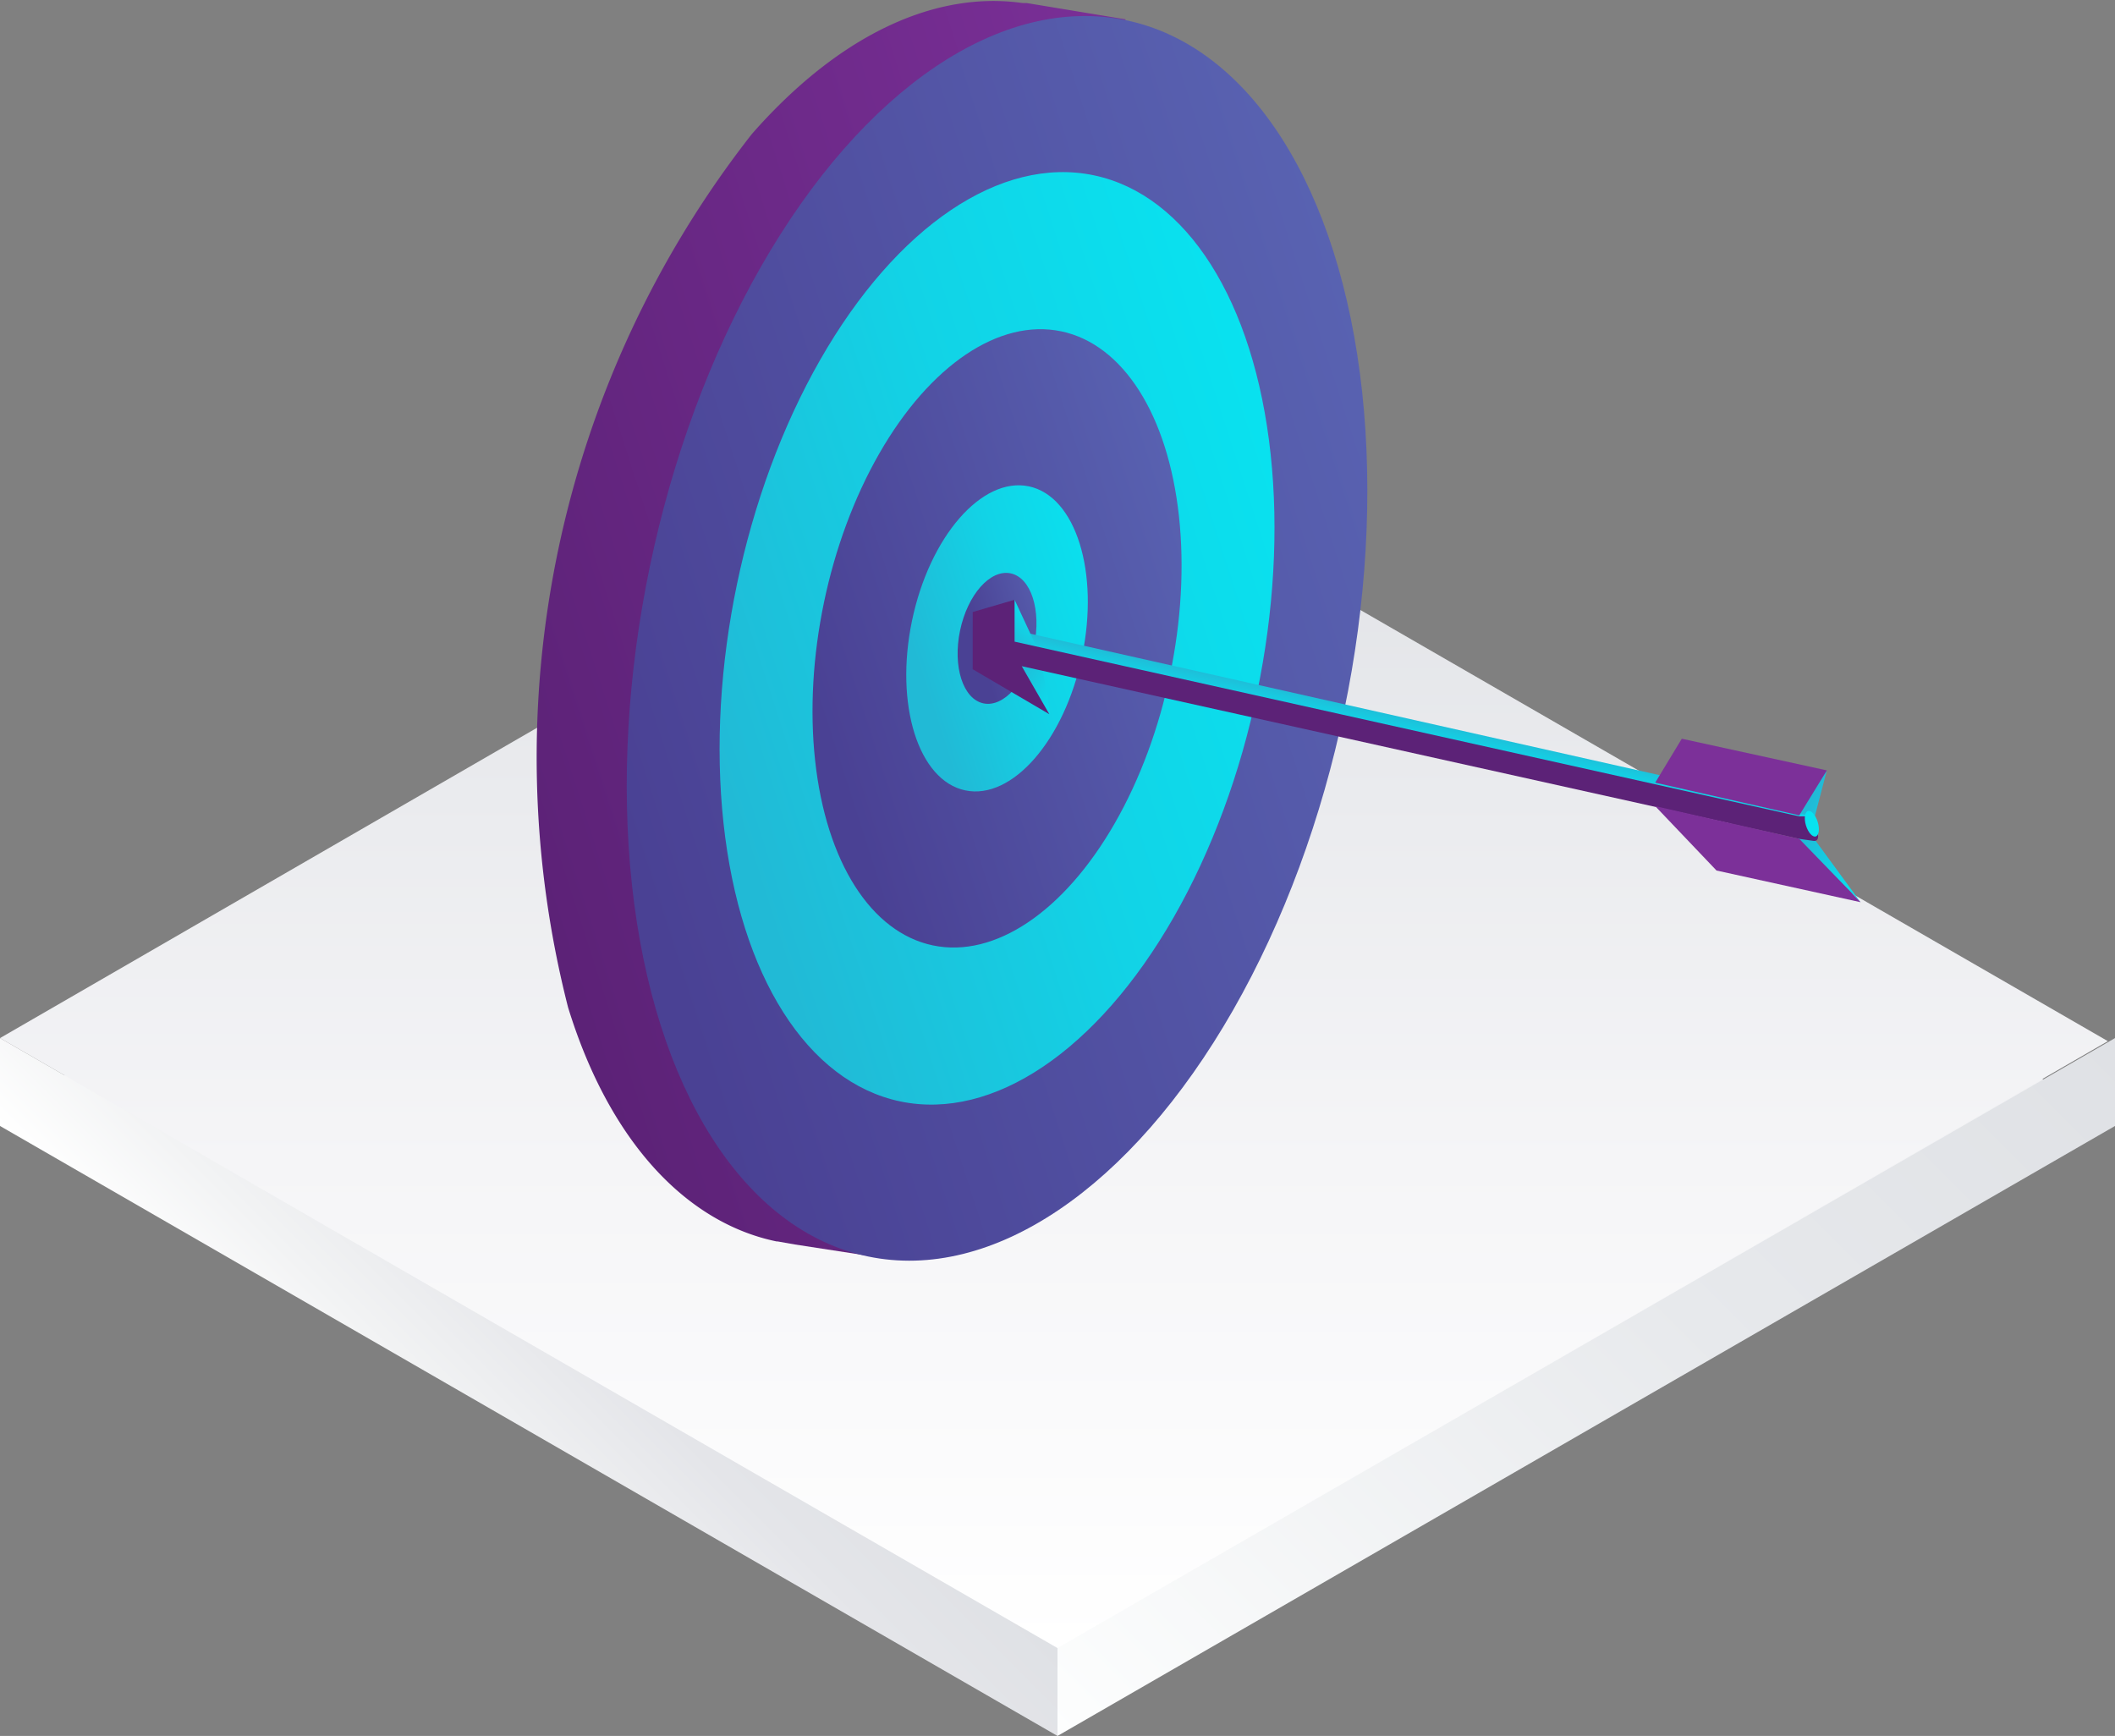 <svg xmlns="http://www.w3.org/2000/svg" xmlns:xlink="http://www.w3.org/1999/xlink" viewBox="0 0 207 169.9">
  <rect x="0" y="0" width="207" height="169.9" fill="#808080" stroke="none"/>
  <defs>
    <linearGradient id="a" x1="103.2" y1="49.5" x2="103.2" y2="168.7" gradientUnits="userSpaceOnUse">
      <stop offset="0" stop-color="#dfe1e5"/>
      <stop offset=".6" stop-color="#f5f5f7"/>
      <stop offset="1" stop-color="#fff"/>
    </linearGradient>
    <linearGradient id="f" x1="103.2" y1="42.2" x2="103.2" y2="161.3" xlink:href="#a"/>
    <linearGradient id="g" x1="64.8" y1="122.7" x2="38.7" y2="148.8" gradientUnits="userSpaceOnUse">
      <stop offset="0" stop-color="#dfe1e5"/>
      <stop offset=".3" stop-color="#e4e5e9"/>
      <stop offset=".7" stop-color="#f2f3f4"/>
      <stop offset="1" stop-color="#fff"/>
    </linearGradient>
    <linearGradient id="h" x1="198.2" y1="92.8" x2="112.3" y2="178.7" gradientUnits="userSpaceOnUse">
      <stop offset="0" stop-color="#dfe1e5"/>
      <stop offset=".4" stop-color="#e7e9ec"/>
      <stop offset="1" stop-color="#fdfefe"/>
      <stop offset="1" stop-color="#fff"/>
    </linearGradient>
    <linearGradient id="e" x1="-565.5" y1="1047.1" x2="-479.6" y2="1047.1" gradientTransform="rotate(-17.9 -2843.9 -2312.2)" gradientUnits="userSpaceOnUse">
      <stop offset="0" stop-color="#5c2277"/>
      <stop offset="1" stop-color="#7c3099"/>
    </linearGradient>
    <linearGradient id="b" x1="-130.8" y1="2079.2" x2="-31.7" y2="2079.2" gradientTransform="matrix(.86 .51 -1 .57 2562.4 -974.3)" gradientUnits="userSpaceOnUse">
      <stop offset="0" stop-color="#4a4194"/>
      <stop offset="1" stop-color="#5963b2"/>
    </linearGradient>
    <linearGradient id="c" x1="-44.1" y1="2079.2" x2="-118.4" y2="2079.2" gradientTransform="matrix(.86 .51 -1 .57 2562.4 -974.3)" gradientUnits="userSpaceOnUse">
      <stop offset="0" stop-color="#08e3f0"/>
      <stop offset=".5" stop-color="#12d3e6"/>
      <stop offset="1" stop-color="#21bad6"/>
    </linearGradient>
    <linearGradient id="i" x1="-105.9" y1="2079.2" x2="-56.6" y2="2079.2" xlink:href="#b"/>
    <linearGradient id="j" x1="-69" y1="2079.2" x2="-93.5" y2="2079.2" xlink:href="#c"/>
    <linearGradient id="k" x1="-86.5" y1="2079.2" x2="-76" y2="2079.2" xlink:href="#b"/>
    <linearGradient id="l" x1="-446.7" y1="1093.2" x2="-440.6" y2="1099.3" gradientTransform="rotate(-17.9 -3343.5 -1389.4)" gradientUnits="userSpaceOnUse">
      <stop offset="0" stop-color="#21bad6"/>
      <stop offset=".2" stop-color="#1ac5dd"/>
      <stop offset=".7" stop-color="#0ddbeb"/>
      <stop offset="1" stop-color="#08e3f0"/>
    </linearGradient>
    <linearGradient id="m" x1="-443.7" y1="1088.9" x2="-442.3" y2="1090.3" gradientTransform="rotate(-17.9 -3343.5 -1389.4)" gradientUnits="userSpaceOnUse">
      <stop offset="0" stop-color="#21bad6"/>
      <stop offset=".3" stop-color="#1fbed9"/>
      <stop offset=".6" stop-color="#17cae0"/>
      <stop offset=".9" stop-color="#0bdeed"/>
      <stop offset="1" stop-color="#08e3f0"/>
    </linearGradient>
    <linearGradient id="n" x1="-478.8" y1="1073.6" x2="-477" y2="1070.5" gradientTransform="rotate(-17.9 -2843.9 -2312.2)" xlink:href="#c"/>
    <linearGradient id="d" x1="-514.5" y1="1053.2" x2="-510.3" y2="1057.4" gradientTransform="rotate(-17.9 -3343.5 -1389.4)" gradientUnits="userSpaceOnUse">
      <stop offset="0" stop-color="#21bad6"/>
      <stop offset=".6" stop-color="#12d3e6"/>
      <stop offset="1" stop-color="#08e3f0"/>
    </linearGradient>
    <linearGradient id="o" x1="-514.3" y1="1051.3" x2="-510.5" y2="1049.1" xlink:href="#d"/>
    <linearGradient id="p" x1="-6596.2" y1="-3272.6" x2="-6596.2" y2="-3262.3" gradientTransform="rotate(-168.5 -3831 -2016.6) skewX(29.9)" gradientUnits="userSpaceOnUse">
      <stop offset="0" stop-color="#5c2277"/>
      <stop offset=".5" stop-color="#702b8c"/>
      <stop offset="1" stop-color="#7c3099"/>
    </linearGradient>
    <linearGradient id="q" x1="-6641.9" y1="-3264.3" x2="-6623" y2="-3264.3" gradientTransform="rotate(-168.5 -3990.6 -2054.7) skewX(29.9)" xlink:href="#e"/>
    <linearGradient id="r" x1="-6640.9" y1="-3271.4" x2="-6622.2" y2="-3271.4" gradientTransform="rotate(-168.5 -3990.6 -2054.7) skewX(29.9)" xlink:href="#e"/>
    <linearGradient id="s" x1="-444.9" y1="1092.3" x2="-443.7" y2="1092.3" gradientTransform="translate(914 -908.5)" xlink:href="#d"/>
  </defs>
  <path fill="url(#a)" d="M103.5 168.7L0 108.9l102.8-59.4 103.5 59.8-102.8 59.4z"/>
  <path fill="url(#f)" d="M103.5 161.3L0 101.6l102.8-59.4 103.5 59.7-102.8 59.4z"/>
  <path fill="url(#g)" d="M103.5 169.9L0 110.2v-8.6l103.5 59.7v8.6z"/>
  <path fill="url(#h)" d="M207 110.2l-103.5 59.7v-8.6L207 101.6v8.6z"/>
  <path d="M416.1 112.3l2-1.5-9.7-1.6h-.4c-8.4-1.2-17.8 2.9-26.5 12.8a98.9 98.9 0 0 0-18 85.5c4.1 13.3 11.7 21.1 20.4 22.9h.1l1.7.3 9.1 1.4-1.1-2.1c5.9-1.6 12-5.6 17.7-12.2a99 99 0 0 0 18.1-85.5c-3-9.6-7.7-16.3-13.4-20z" transform="translate(-307.9 -108.9)" fill="url(#e)"/>
  <ellipse cx="405.2" cy="171.2" rx="61.8" ry="34.7" transform="rotate(-78.2 184.5 306.1)" fill="url(#b)"/>
  <ellipse cx="405.2" cy="171.2" rx="46.3" ry="26" transform="rotate(-78.2 184.5 306.1)" fill="url(#c)"/>
  <ellipse cx="405.2" cy="171.2" rx="30.7" ry="17.3" transform="rotate(-78.2 184.5 306.1)" fill="url(#i)"/>
  <ellipse cx="405.2" cy="171.2" rx="15.2" ry="8.5" transform="rotate(-78.2 184.5 306.1)" fill="url(#j)"/>
  <ellipse cx="405.2" cy="171.2" rx="6.5" ry="3.7" transform="rotate(-78.2 184.5 306.1)" fill="url(#k)"/>
  <path fill="url(#l)" d="M175.7 81.8l6.4 6.5-5.2-7.1-1.2.6z"/>
  <path fill="url(#m)" d="M178.8 75.4l-1.5 5.7-.9-.8-.6-.8 3-4.1z"/>
  <path d="M409 173.3l75.5 16.7 1.2 1.1c.3-.5.1-2.2-.8-2.4l-1.2-.3-2.1-1.1-73.4-16.5z" transform="translate(-307.9 -108.9)" fill="url(#n)"/>
  <path fill="url(#d)" d="M102.8 69.9l-.9-5.2-2.9-.3.7 2.2 3.1 3.3z"/>
  <path fill="url(#o)" d="M99.3 58.7l2.1 4.5-3.2.3-1-2.2 2.1-2.6z"/>
  <path d="M407.2 167.6l-4.1 1.2v5.6l7.5 4.4-2.7-4.7L484 191l1.4.2c1 .1.1-2-.6-2.4h-.8l-76.8-17.1z" transform="translate(-307.9 -108.9)" fill="url(#p)"/>
  <path fill="url(#q)" d="M176.1 79.8l2.7-4.4-14.2-3.1-2.6 4.3 14.1 3.2z"/>
  <path fill="url(#r)" d="M182.1 88.3l-6-6.2-14.1-3.2 6 6.3 14.1 3.1z"/>
  <ellipse cx="485.2" cy="190" rx=".6" ry="1.3" transform="rotate(-17.1 -32.5 1159.2)" fill="url(#s)"/>
</svg>
